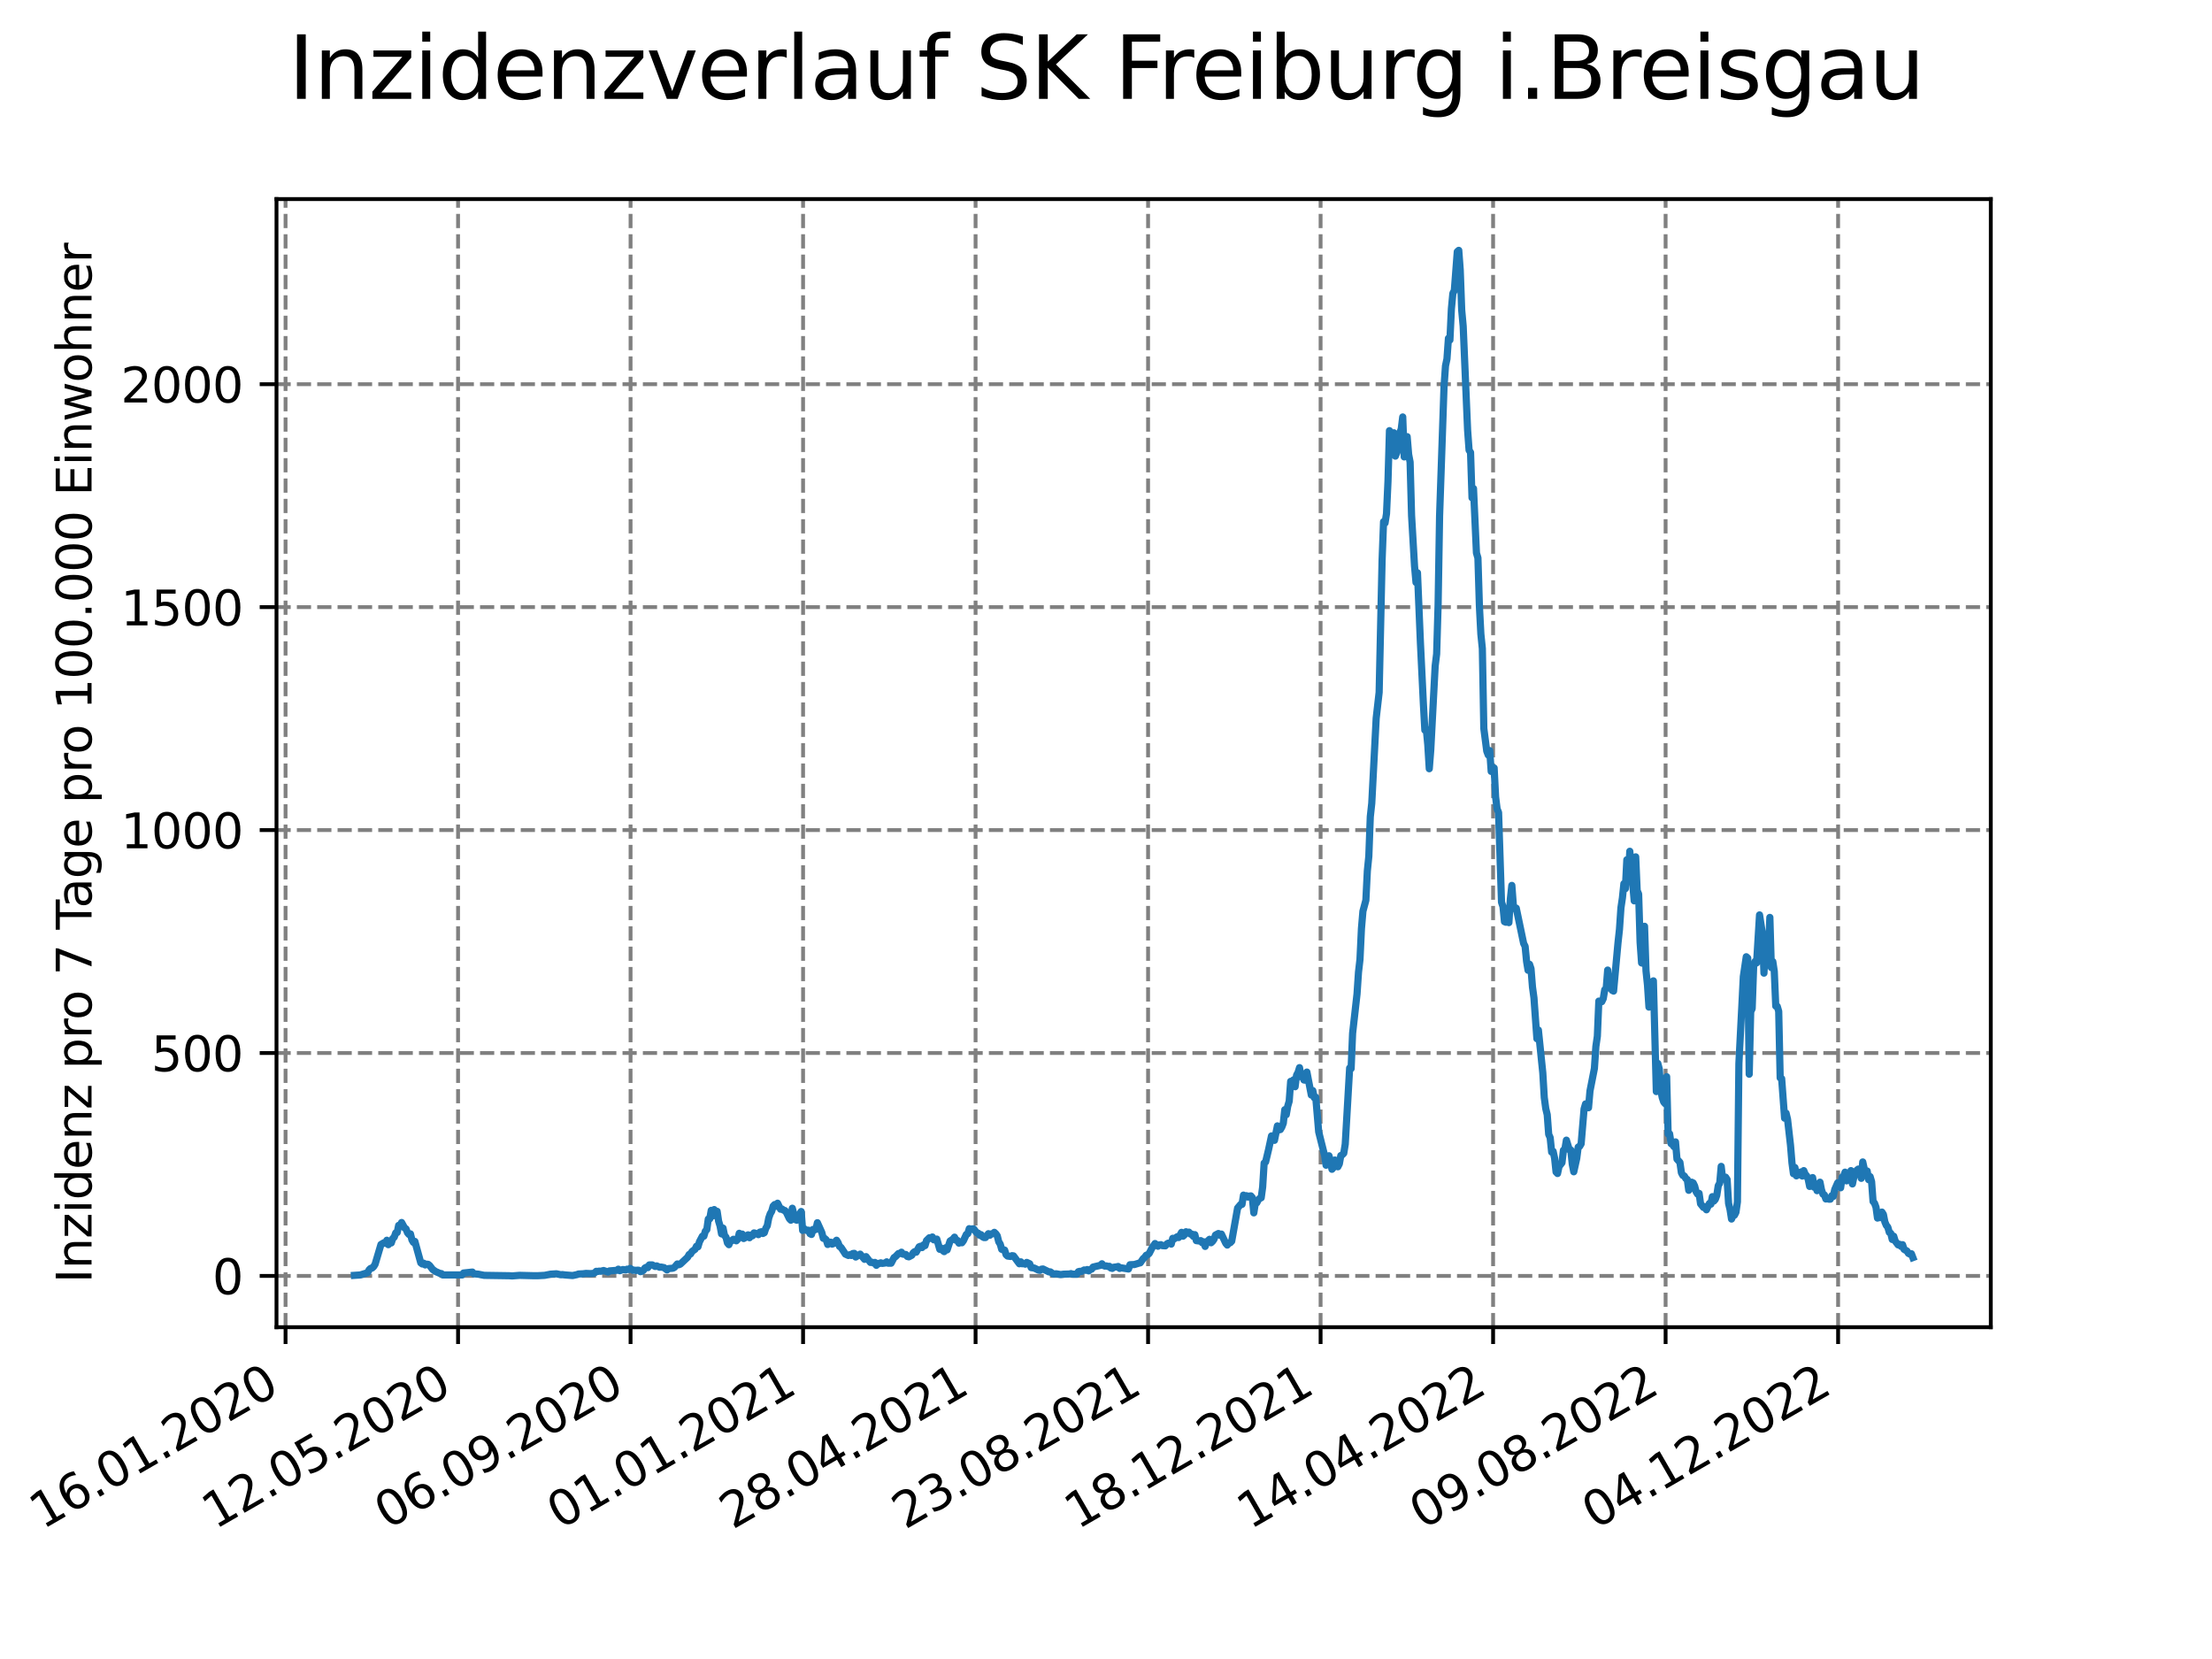 <?xml version="1.0" encoding="utf-8" standalone="no"?>
<!DOCTYPE svg PUBLIC "-//W3C//DTD SVG 1.1//EN"
  "http://www.w3.org/Graphics/SVG/1.1/DTD/svg11.dtd">
<svg xmlns:xlink="http://www.w3.org/1999/xlink" width="460.8pt" height="345.6pt" viewBox="0 0 460.8 345.6" xmlns="http://www.w3.org/2000/svg" version="1.1">
 <defs>
  <style type="text/css">*{stroke-linejoin: round; stroke-linecap: butt}</style>
 </defs>
 <g id="figure_1">
  <g id="patch_1">
   <path d="M 0 345.6 
L 460.8 345.6 
L 460.8 0 
L 0 0 
z
" style="fill: #ffffff"/>
  </g>
  <g id="axes_1">
   <g id="patch_2">
    <path d="M 57.6 276.48 
L 414.72 276.48 
L 414.72 41.472 
L 57.6 41.472 
z
" style="fill: #ffffff"/>
   </g>
   <g id="matplotlib.axis_1">
    <g id="xtick_1">
     <g id="line2d_1">
      <path d="M 59.486 276.48 
L 59.486 41.472 
" clip-path="url(#p2719336cf9)" style="fill: none; stroke-dasharray: 2.96,1.28; stroke-dashoffset: 0; stroke: #808080; stroke-width: 0.8"/>
     </g>
     <g id="line2d_2">
      <defs>
       <path id="m7ffaca086a" d="M 0 0 
L 0 3.5 
" style="stroke: #000000; stroke-width: 0.8"/>
      </defs>
      <g>
       <use xlink:href="#m7ffaca086a" x="59.486" y="276.48" style="stroke: #000000; stroke-width: 0.8"/>
      </g>
     </g>
     <g id="text_1">
      <!-- 16.01.2020 -->
      <g transform="translate(8.861 318.689) rotate(-30) scale(0.1 -0.1)">
       <defs>
        <path id="DejaVuSans-31" d="M 794 531 
L 1825 531 
L 1825 4091 
L 703 3866 
L 703 4441 
L 1819 4666 
L 2450 4666 
L 2450 531 
L 3481 531 
L 3481 0 
L 794 0 
L 794 531 
z
" transform="scale(0.016)"/>
        <path id="DejaVuSans-36" d="M 2113 2584 
Q 1688 2584 1439 2293 
Q 1191 2003 1191 1497 
Q 1191 994 1439 701 
Q 1688 409 2113 409 
Q 2538 409 2786 701 
Q 3034 994 3034 1497 
Q 3034 2003 2786 2293 
Q 2538 2584 2113 2584 
z
M 3366 4563 
L 3366 3988 
Q 3128 4100 2886 4159 
Q 2644 4219 2406 4219 
Q 1781 4219 1451 3797 
Q 1122 3375 1075 2522 
Q 1259 2794 1537 2939 
Q 1816 3084 2150 3084 
Q 2853 3084 3261 2657 
Q 3669 2231 3669 1497 
Q 3669 778 3244 343 
Q 2819 -91 2113 -91 
Q 1303 -91 875 529 
Q 447 1150 447 2328 
Q 447 3434 972 4092 
Q 1497 4750 2381 4750 
Q 2619 4750 2861 4703 
Q 3103 4656 3366 4563 
z
" transform="scale(0.016)"/>
        <path id="DejaVuSans-2e" d="M 684 794 
L 1344 794 
L 1344 0 
L 684 0 
L 684 794 
z
" transform="scale(0.016)"/>
        <path id="DejaVuSans-30" d="M 2034 4250 
Q 1547 4250 1301 3770 
Q 1056 3291 1056 2328 
Q 1056 1369 1301 889 
Q 1547 409 2034 409 
Q 2525 409 2770 889 
Q 3016 1369 3016 2328 
Q 3016 3291 2770 3770 
Q 2525 4250 2034 4250 
z
M 2034 4750 
Q 2819 4750 3233 4129 
Q 3647 3509 3647 2328 
Q 3647 1150 3233 529 
Q 2819 -91 2034 -91 
Q 1250 -91 836 529 
Q 422 1150 422 2328 
Q 422 3509 836 4129 
Q 1250 4750 2034 4750 
z
" transform="scale(0.016)"/>
        <path id="DejaVuSans-32" d="M 1228 531 
L 3431 531 
L 3431 0 
L 469 0 
L 469 531 
Q 828 903 1448 1529 
Q 2069 2156 2228 2338 
Q 2531 2678 2651 2914 
Q 2772 3150 2772 3378 
Q 2772 3750 2511 3984 
Q 2250 4219 1831 4219 
Q 1534 4219 1204 4116 
Q 875 4013 500 3803 
L 500 4441 
Q 881 4594 1212 4672 
Q 1544 4750 1819 4750 
Q 2544 4750 2975 4387 
Q 3406 4025 3406 3419 
Q 3406 3131 3298 2873 
Q 3191 2616 2906 2266 
Q 2828 2175 2409 1742 
Q 1991 1309 1228 531 
z
" transform="scale(0.016)"/>
       </defs>
       <use xlink:href="#DejaVuSans-31"/>
       <use xlink:href="#DejaVuSans-36" x="63.623"/>
       <use xlink:href="#DejaVuSans-2e" x="127.246"/>
       <use xlink:href="#DejaVuSans-30" x="159.033"/>
       <use xlink:href="#DejaVuSans-31" x="222.656"/>
       <use xlink:href="#DejaVuSans-2e" x="286.279"/>
       <use xlink:href="#DejaVuSans-32" x="318.066"/>
       <use xlink:href="#DejaVuSans-30" x="381.689"/>
       <use xlink:href="#DejaVuSans-32" x="445.312"/>
       <use xlink:href="#DejaVuSans-30" x="508.936"/>
      </g>
     </g>
    </g>
    <g id="xtick_2">
     <g id="line2d_3">
      <path d="M 95.423 276.48 
L 95.423 41.472 
" clip-path="url(#p2719336cf9)" style="fill: none; stroke-dasharray: 2.96,1.28; stroke-dashoffset: 0; stroke: #808080; stroke-width: 0.8"/>
     </g>
     <g id="line2d_4">
      <g>
       <use xlink:href="#m7ffaca086a" x="95.423" y="276.48" style="stroke: #000000; stroke-width: 0.8"/>
      </g>
     </g>
     <g id="text_2">
      <!-- 12.05.2020 -->
      <g transform="translate(44.797 318.689) rotate(-30) scale(0.1 -0.1)">
       <defs>
        <path id="DejaVuSans-35" d="M 691 4666 
L 3169 4666 
L 3169 4134 
L 1269 4134 
L 1269 2991 
Q 1406 3038 1543 3061 
Q 1681 3084 1819 3084 
Q 2600 3084 3056 2656 
Q 3513 2228 3513 1497 
Q 3513 744 3044 326 
Q 2575 -91 1722 -91 
Q 1428 -91 1123 -41 
Q 819 9 494 109 
L 494 744 
Q 775 591 1075 516 
Q 1375 441 1709 441 
Q 2250 441 2565 725 
Q 2881 1009 2881 1497 
Q 2881 1984 2565 2268 
Q 2250 2553 1709 2553 
Q 1456 2553 1204 2497 
Q 953 2441 691 2322 
L 691 4666 
z
" transform="scale(0.016)"/>
       </defs>
       <use xlink:href="#DejaVuSans-31"/>
       <use xlink:href="#DejaVuSans-32" x="63.623"/>
       <use xlink:href="#DejaVuSans-2e" x="127.246"/>
       <use xlink:href="#DejaVuSans-30" x="159.033"/>
       <use xlink:href="#DejaVuSans-35" x="222.656"/>
       <use xlink:href="#DejaVuSans-2e" x="286.279"/>
       <use xlink:href="#DejaVuSans-32" x="318.066"/>
       <use xlink:href="#DejaVuSans-30" x="381.689"/>
       <use xlink:href="#DejaVuSans-32" x="445.312"/>
       <use xlink:href="#DejaVuSans-30" x="508.936"/>
      </g>
     </g>
    </g>
    <g id="xtick_3">
     <g id="line2d_5">
      <path d="M 131.359 276.48 
L 131.359 41.472 
" clip-path="url(#p2719336cf9)" style="fill: none; stroke-dasharray: 2.96,1.28; stroke-dashoffset: 0; stroke: #808080; stroke-width: 0.8"/>
     </g>
     <g id="line2d_6">
      <g>
       <use xlink:href="#m7ffaca086a" x="131.359" y="276.48" style="stroke: #000000; stroke-width: 0.8"/>
      </g>
     </g>
     <g id="text_3">
      <!-- 06.09.2020 -->
      <g transform="translate(80.734 318.689) rotate(-30) scale(0.1 -0.1)">
       <defs>
        <path id="DejaVuSans-39" d="M 703 97 
L 703 672 
Q 941 559 1184 500 
Q 1428 441 1663 441 
Q 2288 441 2617 861 
Q 2947 1281 2994 2138 
Q 2813 1869 2534 1725 
Q 2256 1581 1919 1581 
Q 1219 1581 811 2004 
Q 403 2428 403 3163 
Q 403 3881 828 4315 
Q 1253 4750 1959 4750 
Q 2769 4750 3195 4129 
Q 3622 3509 3622 2328 
Q 3622 1225 3098 567 
Q 2575 -91 1691 -91 
Q 1453 -91 1209 -44 
Q 966 3 703 97 
z
M 1959 2075 
Q 2384 2075 2632 2365 
Q 2881 2656 2881 3163 
Q 2881 3666 2632 3958 
Q 2384 4250 1959 4250 
Q 1534 4250 1286 3958 
Q 1038 3666 1038 3163 
Q 1038 2656 1286 2365 
Q 1534 2075 1959 2075 
z
" transform="scale(0.016)"/>
       </defs>
       <use xlink:href="#DejaVuSans-30"/>
       <use xlink:href="#DejaVuSans-36" x="63.623"/>
       <use xlink:href="#DejaVuSans-2e" x="127.246"/>
       <use xlink:href="#DejaVuSans-30" x="159.033"/>
       <use xlink:href="#DejaVuSans-39" x="222.656"/>
       <use xlink:href="#DejaVuSans-2e" x="286.279"/>
       <use xlink:href="#DejaVuSans-32" x="318.066"/>
       <use xlink:href="#DejaVuSans-30" x="381.689"/>
       <use xlink:href="#DejaVuSans-32" x="445.312"/>
       <use xlink:href="#DejaVuSans-30" x="508.936"/>
      </g>
     </g>
    </g>
    <g id="xtick_4">
     <g id="line2d_7">
      <path d="M 167.295 276.48 
L 167.295 41.472 
" clip-path="url(#p2719336cf9)" style="fill: none; stroke-dasharray: 2.96,1.28; stroke-dashoffset: 0; stroke: #808080; stroke-width: 0.8"/>
     </g>
     <g id="line2d_8">
      <g>
       <use xlink:href="#m7ffaca086a" x="167.295" y="276.48" style="stroke: #000000; stroke-width: 0.8"/>
      </g>
     </g>
     <g id="text_4">
      <!-- 01.01.2021 -->
      <g transform="translate(116.67 318.689) rotate(-30) scale(0.1 -0.1)">
       <use xlink:href="#DejaVuSans-30"/>
       <use xlink:href="#DejaVuSans-31" x="63.623"/>
       <use xlink:href="#DejaVuSans-2e" x="127.246"/>
       <use xlink:href="#DejaVuSans-30" x="159.033"/>
       <use xlink:href="#DejaVuSans-31" x="222.656"/>
       <use xlink:href="#DejaVuSans-2e" x="286.279"/>
       <use xlink:href="#DejaVuSans-32" x="318.066"/>
       <use xlink:href="#DejaVuSans-30" x="381.689"/>
       <use xlink:href="#DejaVuSans-32" x="445.312"/>
       <use xlink:href="#DejaVuSans-31" x="508.936"/>
      </g>
     </g>
    </g>
    <g id="xtick_5">
     <g id="line2d_9">
      <path d="M 203.231 276.48 
L 203.231 41.472 
" clip-path="url(#p2719336cf9)" style="fill: none; stroke-dasharray: 2.96,1.28; stroke-dashoffset: 0; stroke: #808080; stroke-width: 0.8"/>
     </g>
     <g id="line2d_10">
      <g>
       <use xlink:href="#m7ffaca086a" x="203.231" y="276.48" style="stroke: #000000; stroke-width: 0.8"/>
      </g>
     </g>
     <g id="text_5">
      <!-- 28.04.2021 -->
      <g transform="translate(152.606 318.689) rotate(-30) scale(0.1 -0.1)">
       <defs>
        <path id="DejaVuSans-38" d="M 2034 2216 
Q 1584 2216 1326 1975 
Q 1069 1734 1069 1313 
Q 1069 891 1326 650 
Q 1584 409 2034 409 
Q 2484 409 2743 651 
Q 3003 894 3003 1313 
Q 3003 1734 2745 1975 
Q 2488 2216 2034 2216 
z
M 1403 2484 
Q 997 2584 770 2862 
Q 544 3141 544 3541 
Q 544 4100 942 4425 
Q 1341 4750 2034 4750 
Q 2731 4750 3128 4425 
Q 3525 4100 3525 3541 
Q 3525 3141 3298 2862 
Q 3072 2584 2669 2484 
Q 3125 2378 3379 2068 
Q 3634 1759 3634 1313 
Q 3634 634 3220 271 
Q 2806 -91 2034 -91 
Q 1263 -91 848 271 
Q 434 634 434 1313 
Q 434 1759 690 2068 
Q 947 2378 1403 2484 
z
M 1172 3481 
Q 1172 3119 1398 2916 
Q 1625 2713 2034 2713 
Q 2441 2713 2670 2916 
Q 2900 3119 2900 3481 
Q 2900 3844 2670 4047 
Q 2441 4250 2034 4250 
Q 1625 4250 1398 4047 
Q 1172 3844 1172 3481 
z
" transform="scale(0.016)"/>
        <path id="DejaVuSans-34" d="M 2419 4116 
L 825 1625 
L 2419 1625 
L 2419 4116 
z
M 2253 4666 
L 3047 4666 
L 3047 1625 
L 3713 1625 
L 3713 1100 
L 3047 1100 
L 3047 0 
L 2419 0 
L 2419 1100 
L 313 1100 
L 313 1709 
L 2253 4666 
z
" transform="scale(0.016)"/>
       </defs>
       <use xlink:href="#DejaVuSans-32"/>
       <use xlink:href="#DejaVuSans-38" x="63.623"/>
       <use xlink:href="#DejaVuSans-2e" x="127.246"/>
       <use xlink:href="#DejaVuSans-30" x="159.033"/>
       <use xlink:href="#DejaVuSans-34" x="222.656"/>
       <use xlink:href="#DejaVuSans-2e" x="286.279"/>
       <use xlink:href="#DejaVuSans-32" x="318.066"/>
       <use xlink:href="#DejaVuSans-30" x="381.689"/>
       <use xlink:href="#DejaVuSans-32" x="445.312"/>
       <use xlink:href="#DejaVuSans-31" x="508.936"/>
      </g>
     </g>
    </g>
    <g id="xtick_6">
     <g id="line2d_11">
      <path d="M 239.167 276.48 
L 239.167 41.472 
" clip-path="url(#p2719336cf9)" style="fill: none; stroke-dasharray: 2.96,1.28; stroke-dashoffset: 0; stroke: #808080; stroke-width: 0.8"/>
     </g>
     <g id="line2d_12">
      <g>
       <use xlink:href="#m7ffaca086a" x="239.167" y="276.48" style="stroke: #000000; stroke-width: 0.8"/>
      </g>
     </g>
     <g id="text_6">
      <!-- 23.08.2021 -->
      <g transform="translate(188.542 318.689) rotate(-30) scale(0.1 -0.1)">
       <defs>
        <path id="DejaVuSans-33" d="M 2597 2516 
Q 3050 2419 3304 2112 
Q 3559 1806 3559 1356 
Q 3559 666 3084 287 
Q 2609 -91 1734 -91 
Q 1441 -91 1130 -33 
Q 819 25 488 141 
L 488 750 
Q 750 597 1062 519 
Q 1375 441 1716 441 
Q 2309 441 2620 675 
Q 2931 909 2931 1356 
Q 2931 1769 2642 2001 
Q 2353 2234 1838 2234 
L 1294 2234 
L 1294 2753 
L 1863 2753 
Q 2328 2753 2575 2939 
Q 2822 3125 2822 3475 
Q 2822 3834 2567 4026 
Q 2313 4219 1838 4219 
Q 1578 4219 1281 4162 
Q 984 4106 628 3988 
L 628 4550 
Q 988 4650 1302 4700 
Q 1616 4750 1894 4750 
Q 2613 4750 3031 4423 
Q 3450 4097 3450 3541 
Q 3450 3153 3228 2886 
Q 3006 2619 2597 2516 
z
" transform="scale(0.016)"/>
       </defs>
       <use xlink:href="#DejaVuSans-32"/>
       <use xlink:href="#DejaVuSans-33" x="63.623"/>
       <use xlink:href="#DejaVuSans-2e" x="127.246"/>
       <use xlink:href="#DejaVuSans-30" x="159.033"/>
       <use xlink:href="#DejaVuSans-38" x="222.656"/>
       <use xlink:href="#DejaVuSans-2e" x="286.279"/>
       <use xlink:href="#DejaVuSans-32" x="318.066"/>
       <use xlink:href="#DejaVuSans-30" x="381.689"/>
       <use xlink:href="#DejaVuSans-32" x="445.312"/>
       <use xlink:href="#DejaVuSans-31" x="508.936"/>
      </g>
     </g>
    </g>
    <g id="xtick_7">
     <g id="line2d_13">
      <path d="M 275.104 276.48 
L 275.104 41.472 
" clip-path="url(#p2719336cf9)" style="fill: none; stroke-dasharray: 2.96,1.28; stroke-dashoffset: 0; stroke: #808080; stroke-width: 0.8"/>
     </g>
     <g id="line2d_14">
      <g>
       <use xlink:href="#m7ffaca086a" x="275.104" y="276.48" style="stroke: #000000; stroke-width: 0.8"/>
      </g>
     </g>
     <g id="text_7">
      <!-- 18.12.2021 -->
      <g transform="translate(224.478 318.689) rotate(-30) scale(0.1 -0.1)">
       <use xlink:href="#DejaVuSans-31"/>
       <use xlink:href="#DejaVuSans-38" x="63.623"/>
       <use xlink:href="#DejaVuSans-2e" x="127.246"/>
       <use xlink:href="#DejaVuSans-31" x="159.033"/>
       <use xlink:href="#DejaVuSans-32" x="222.656"/>
       <use xlink:href="#DejaVuSans-2e" x="286.279"/>
       <use xlink:href="#DejaVuSans-32" x="318.066"/>
       <use xlink:href="#DejaVuSans-30" x="381.689"/>
       <use xlink:href="#DejaVuSans-32" x="445.312"/>
       <use xlink:href="#DejaVuSans-31" x="508.936"/>
      </g>
     </g>
    </g>
    <g id="xtick_8">
     <g id="line2d_15">
      <path d="M 311.04 276.48 
L 311.04 41.472 
" clip-path="url(#p2719336cf9)" style="fill: none; stroke-dasharray: 2.96,1.28; stroke-dashoffset: 0; stroke: #808080; stroke-width: 0.8"/>
     </g>
     <g id="line2d_16">
      <g>
       <use xlink:href="#m7ffaca086a" x="311.04" y="276.48" style="stroke: #000000; stroke-width: 0.8"/>
      </g>
     </g>
     <g id="text_8">
      <!-- 14.04.2022 -->
      <g transform="translate(260.415 318.689) rotate(-30) scale(0.1 -0.1)">
       <use xlink:href="#DejaVuSans-31"/>
       <use xlink:href="#DejaVuSans-34" x="63.623"/>
       <use xlink:href="#DejaVuSans-2e" x="127.246"/>
       <use xlink:href="#DejaVuSans-30" x="159.033"/>
       <use xlink:href="#DejaVuSans-34" x="222.656"/>
       <use xlink:href="#DejaVuSans-2e" x="286.279"/>
       <use xlink:href="#DejaVuSans-32" x="318.066"/>
       <use xlink:href="#DejaVuSans-30" x="381.689"/>
       <use xlink:href="#DejaVuSans-32" x="445.312"/>
       <use xlink:href="#DejaVuSans-32" x="508.936"/>
      </g>
     </g>
    </g>
    <g id="xtick_9">
     <g id="line2d_17">
      <path d="M 346.976 276.48 
L 346.976 41.472 
" clip-path="url(#p2719336cf9)" style="fill: none; stroke-dasharray: 2.96,1.28; stroke-dashoffset: 0; stroke: #808080; stroke-width: 0.8"/>
     </g>
     <g id="line2d_18">
      <g>
       <use xlink:href="#m7ffaca086a" x="346.976" y="276.48" style="stroke: #000000; stroke-width: 0.8"/>
      </g>
     </g>
     <g id="text_9">
      <!-- 09.08.2022 -->
      <g transform="translate(296.351 318.689) rotate(-30) scale(0.1 -0.1)">
       <use xlink:href="#DejaVuSans-30"/>
       <use xlink:href="#DejaVuSans-39" x="63.623"/>
       <use xlink:href="#DejaVuSans-2e" x="127.246"/>
       <use xlink:href="#DejaVuSans-30" x="159.033"/>
       <use xlink:href="#DejaVuSans-38" x="222.656"/>
       <use xlink:href="#DejaVuSans-2e" x="286.279"/>
       <use xlink:href="#DejaVuSans-32" x="318.066"/>
       <use xlink:href="#DejaVuSans-30" x="381.689"/>
       <use xlink:href="#DejaVuSans-32" x="445.312"/>
       <use xlink:href="#DejaVuSans-32" x="508.936"/>
      </g>
     </g>
    </g>
    <g id="xtick_10">
     <g id="line2d_19">
      <path d="M 382.912 276.48 
L 382.912 41.472 
" clip-path="url(#p2719336cf9)" style="fill: none; stroke-dasharray: 2.96,1.28; stroke-dashoffset: 0; stroke: #808080; stroke-width: 0.8"/>
     </g>
     <g id="line2d_20">
      <g>
       <use xlink:href="#m7ffaca086a" x="382.912" y="276.48" style="stroke: #000000; stroke-width: 0.8"/>
      </g>
     </g>
     <g id="text_10">
      <!-- 04.12.2022 -->
      <g transform="translate(332.287 318.689) rotate(-30) scale(0.1 -0.1)">
       <use xlink:href="#DejaVuSans-30"/>
       <use xlink:href="#DejaVuSans-34" x="63.623"/>
       <use xlink:href="#DejaVuSans-2e" x="127.246"/>
       <use xlink:href="#DejaVuSans-31" x="159.033"/>
       <use xlink:href="#DejaVuSans-32" x="222.656"/>
       <use xlink:href="#DejaVuSans-2e" x="286.279"/>
       <use xlink:href="#DejaVuSans-32" x="318.066"/>
       <use xlink:href="#DejaVuSans-30" x="381.689"/>
       <use xlink:href="#DejaVuSans-32" x="445.312"/>
       <use xlink:href="#DejaVuSans-32" x="508.936"/>
      </g>
     </g>
    </g>
   </g>
   <g id="matplotlib.axis_2">
    <g id="ytick_1">
     <g id="line2d_21">
      <path d="M 57.6 265.798 
L 414.72 265.798 
" clip-path="url(#p2719336cf9)" style="fill: none; stroke-dasharray: 2.96,1.28; stroke-dashoffset: 0; stroke: #808080; stroke-width: 0.8"/>
     </g>
     <g id="line2d_22">
      <defs>
       <path id="mded38e84f6" d="M 0 0 
L -3.5 0 
" style="stroke: #000000; stroke-width: 0.8"/>
      </defs>
      <g>
       <use xlink:href="#mded38e84f6" x="57.6" y="265.798" style="stroke: #000000; stroke-width: 0.8"/>
      </g>
     </g>
     <g id="text_11">
      <!-- 0 -->
      <g transform="translate(44.237 269.597) scale(0.1 -0.1)">
       <use xlink:href="#DejaVuSans-30"/>
      </g>
     </g>
    </g>
    <g id="ytick_2">
     <g id="line2d_23">
      <path d="M 57.6 219.358 
L 414.72 219.358 
" clip-path="url(#p2719336cf9)" style="fill: none; stroke-dasharray: 2.96,1.28; stroke-dashoffset: 0; stroke: #808080; stroke-width: 0.8"/>
     </g>
     <g id="line2d_24">
      <g>
       <use xlink:href="#mded38e84f6" x="57.6" y="219.358" style="stroke: #000000; stroke-width: 0.8"/>
      </g>
     </g>
     <g id="text_12">
      <!-- 500 -->
      <g transform="translate(31.512 223.157) scale(0.1 -0.1)">
       <use xlink:href="#DejaVuSans-35"/>
       <use xlink:href="#DejaVuSans-30" x="63.623"/>
       <use xlink:href="#DejaVuSans-30" x="127.246"/>
      </g>
     </g>
    </g>
    <g id="ytick_3">
     <g id="line2d_25">
      <path d="M 57.6 172.918 
L 414.72 172.918 
" clip-path="url(#p2719336cf9)" style="fill: none; stroke-dasharray: 2.96,1.28; stroke-dashoffset: 0; stroke: #808080; stroke-width: 0.8"/>
     </g>
     <g id="line2d_26">
      <g>
       <use xlink:href="#mded38e84f6" x="57.6" y="172.918" style="stroke: #000000; stroke-width: 0.8"/>
      </g>
     </g>
     <g id="text_13">
      <!-- 1000 -->
      <g transform="translate(25.15 176.717) scale(0.1 -0.1)">
       <use xlink:href="#DejaVuSans-31"/>
       <use xlink:href="#DejaVuSans-30" x="63.623"/>
       <use xlink:href="#DejaVuSans-30" x="127.246"/>
       <use xlink:href="#DejaVuSans-30" x="190.869"/>
      </g>
     </g>
    </g>
    <g id="ytick_4">
     <g id="line2d_27">
      <path d="M 57.6 126.479 
L 414.72 126.479 
" clip-path="url(#p2719336cf9)" style="fill: none; stroke-dasharray: 2.96,1.28; stroke-dashoffset: 0; stroke: #808080; stroke-width: 0.8"/>
     </g>
     <g id="line2d_28">
      <g>
       <use xlink:href="#mded38e84f6" x="57.6" y="126.479" style="stroke: #000000; stroke-width: 0.8"/>
      </g>
     </g>
     <g id="text_14">
      <!-- 1500 -->
      <g transform="translate(25.15 130.278) scale(0.1 -0.1)">
       <use xlink:href="#DejaVuSans-31"/>
       <use xlink:href="#DejaVuSans-35" x="63.623"/>
       <use xlink:href="#DejaVuSans-30" x="127.246"/>
       <use xlink:href="#DejaVuSans-30" x="190.869"/>
      </g>
     </g>
    </g>
    <g id="ytick_5">
     <g id="line2d_29">
      <path d="M 57.6 80.039 
L 414.72 80.039 
" clip-path="url(#p2719336cf9)" style="fill: none; stroke-dasharray: 2.96,1.28; stroke-dashoffset: 0; stroke: #808080; stroke-width: 0.8"/>
     </g>
     <g id="line2d_30">
      <g>
       <use xlink:href="#mded38e84f6" x="57.6" y="80.039" style="stroke: #000000; stroke-width: 0.8"/>
      </g>
     </g>
     <g id="text_15">
      <!-- 2000 -->
      <g transform="translate(25.15 83.838) scale(0.1 -0.1)">
       <use xlink:href="#DejaVuSans-32"/>
       <use xlink:href="#DejaVuSans-30" x="63.623"/>
       <use xlink:href="#DejaVuSans-30" x="127.246"/>
       <use xlink:href="#DejaVuSans-30" x="190.869"/>
      </g>
     </g>
    </g>
    <g id="text_16">
     <!-- Inzidenz pro 7 Tage pro 100.000 Einwohner -->
     <g transform="translate(19.07 267.301) rotate(-90) scale(0.1 -0.1)">
      <defs>
       <path id="DejaVuSans-49" d="M 628 4666 
L 1259 4666 
L 1259 0 
L 628 0 
L 628 4666 
z
" transform="scale(0.016)"/>
       <path id="DejaVuSans-6e" d="M 3513 2113 
L 3513 0 
L 2938 0 
L 2938 2094 
Q 2938 2591 2744 2837 
Q 2550 3084 2163 3084 
Q 1697 3084 1428 2787 
Q 1159 2491 1159 1978 
L 1159 0 
L 581 0 
L 581 3500 
L 1159 3500 
L 1159 2956 
Q 1366 3272 1645 3428 
Q 1925 3584 2291 3584 
Q 2894 3584 3203 3211 
Q 3513 2838 3513 2113 
z
" transform="scale(0.016)"/>
       <path id="DejaVuSans-7a" d="M 353 3500 
L 3084 3500 
L 3084 2975 
L 922 459 
L 3084 459 
L 3084 0 
L 275 0 
L 275 525 
L 2438 3041 
L 353 3041 
L 353 3500 
z
" transform="scale(0.016)"/>
       <path id="DejaVuSans-69" d="M 603 3500 
L 1178 3500 
L 1178 0 
L 603 0 
L 603 3500 
z
M 603 4863 
L 1178 4863 
L 1178 4134 
L 603 4134 
L 603 4863 
z
" transform="scale(0.016)"/>
       <path id="DejaVuSans-64" d="M 2906 2969 
L 2906 4863 
L 3481 4863 
L 3481 0 
L 2906 0 
L 2906 525 
Q 2725 213 2448 61 
Q 2172 -91 1784 -91 
Q 1150 -91 751 415 
Q 353 922 353 1747 
Q 353 2572 751 3078 
Q 1150 3584 1784 3584 
Q 2172 3584 2448 3432 
Q 2725 3281 2906 2969 
z
M 947 1747 
Q 947 1113 1208 752 
Q 1469 391 1925 391 
Q 2381 391 2643 752 
Q 2906 1113 2906 1747 
Q 2906 2381 2643 2742 
Q 2381 3103 1925 3103 
Q 1469 3103 1208 2742 
Q 947 2381 947 1747 
z
" transform="scale(0.016)"/>
       <path id="DejaVuSans-65" d="M 3597 1894 
L 3597 1613 
L 953 1613 
Q 991 1019 1311 708 
Q 1631 397 2203 397 
Q 2534 397 2845 478 
Q 3156 559 3463 722 
L 3463 178 
Q 3153 47 2828 -22 
Q 2503 -91 2169 -91 
Q 1331 -91 842 396 
Q 353 884 353 1716 
Q 353 2575 817 3079 
Q 1281 3584 2069 3584 
Q 2775 3584 3186 3129 
Q 3597 2675 3597 1894 
z
M 3022 2063 
Q 3016 2534 2758 2815 
Q 2500 3097 2075 3097 
Q 1594 3097 1305 2825 
Q 1016 2553 972 2059 
L 3022 2063 
z
" transform="scale(0.016)"/>
       <path id="DejaVuSans-20" transform="scale(0.016)"/>
       <path id="DejaVuSans-70" d="M 1159 525 
L 1159 -1331 
L 581 -1331 
L 581 3500 
L 1159 3500 
L 1159 2969 
Q 1341 3281 1617 3432 
Q 1894 3584 2278 3584 
Q 2916 3584 3314 3078 
Q 3713 2572 3713 1747 
Q 3713 922 3314 415 
Q 2916 -91 2278 -91 
Q 1894 -91 1617 61 
Q 1341 213 1159 525 
z
M 3116 1747 
Q 3116 2381 2855 2742 
Q 2594 3103 2138 3103 
Q 1681 3103 1420 2742 
Q 1159 2381 1159 1747 
Q 1159 1113 1420 752 
Q 1681 391 2138 391 
Q 2594 391 2855 752 
Q 3116 1113 3116 1747 
z
" transform="scale(0.016)"/>
       <path id="DejaVuSans-72" d="M 2631 2963 
Q 2534 3019 2420 3045 
Q 2306 3072 2169 3072 
Q 1681 3072 1420 2755 
Q 1159 2438 1159 1844 
L 1159 0 
L 581 0 
L 581 3500 
L 1159 3500 
L 1159 2956 
Q 1341 3275 1631 3429 
Q 1922 3584 2338 3584 
Q 2397 3584 2469 3576 
Q 2541 3569 2628 3553 
L 2631 2963 
z
" transform="scale(0.016)"/>
       <path id="DejaVuSans-6f" d="M 1959 3097 
Q 1497 3097 1228 2736 
Q 959 2375 959 1747 
Q 959 1119 1226 758 
Q 1494 397 1959 397 
Q 2419 397 2687 759 
Q 2956 1122 2956 1747 
Q 2956 2369 2687 2733 
Q 2419 3097 1959 3097 
z
M 1959 3584 
Q 2709 3584 3137 3096 
Q 3566 2609 3566 1747 
Q 3566 888 3137 398 
Q 2709 -91 1959 -91 
Q 1206 -91 779 398 
Q 353 888 353 1747 
Q 353 2609 779 3096 
Q 1206 3584 1959 3584 
z
" transform="scale(0.016)"/>
       <path id="DejaVuSans-37" d="M 525 4666 
L 3525 4666 
L 3525 4397 
L 1831 0 
L 1172 0 
L 2766 4134 
L 525 4134 
L 525 4666 
z
" transform="scale(0.016)"/>
       <path id="DejaVuSans-54" d="M -19 4666 
L 3928 4666 
L 3928 4134 
L 2272 4134 
L 2272 0 
L 1638 0 
L 1638 4134 
L -19 4134 
L -19 4666 
z
" transform="scale(0.016)"/>
       <path id="DejaVuSans-61" d="M 2194 1759 
Q 1497 1759 1228 1600 
Q 959 1441 959 1056 
Q 959 750 1161 570 
Q 1363 391 1709 391 
Q 2188 391 2477 730 
Q 2766 1069 2766 1631 
L 2766 1759 
L 2194 1759 
z
M 3341 1997 
L 3341 0 
L 2766 0 
L 2766 531 
Q 2569 213 2275 61 
Q 1981 -91 1556 -91 
Q 1019 -91 701 211 
Q 384 513 384 1019 
Q 384 1609 779 1909 
Q 1175 2209 1959 2209 
L 2766 2209 
L 2766 2266 
Q 2766 2663 2505 2880 
Q 2244 3097 1772 3097 
Q 1472 3097 1187 3025 
Q 903 2953 641 2809 
L 641 3341 
Q 956 3463 1253 3523 
Q 1550 3584 1831 3584 
Q 2591 3584 2966 3190 
Q 3341 2797 3341 1997 
z
" transform="scale(0.016)"/>
       <path id="DejaVuSans-67" d="M 2906 1791 
Q 2906 2416 2648 2759 
Q 2391 3103 1925 3103 
Q 1463 3103 1205 2759 
Q 947 2416 947 1791 
Q 947 1169 1205 825 
Q 1463 481 1925 481 
Q 2391 481 2648 825 
Q 2906 1169 2906 1791 
z
M 3481 434 
Q 3481 -459 3084 -895 
Q 2688 -1331 1869 -1331 
Q 1566 -1331 1297 -1286 
Q 1028 -1241 775 -1147 
L 775 -588 
Q 1028 -725 1275 -790 
Q 1522 -856 1778 -856 
Q 2344 -856 2625 -561 
Q 2906 -266 2906 331 
L 2906 616 
Q 2728 306 2450 153 
Q 2172 0 1784 0 
Q 1141 0 747 490 
Q 353 981 353 1791 
Q 353 2603 747 3093 
Q 1141 3584 1784 3584 
Q 2172 3584 2450 3431 
Q 2728 3278 2906 2969 
L 2906 3500 
L 3481 3500 
L 3481 434 
z
" transform="scale(0.016)"/>
       <path id="DejaVuSans-45" d="M 628 4666 
L 3578 4666 
L 3578 4134 
L 1259 4134 
L 1259 2753 
L 3481 2753 
L 3481 2222 
L 1259 2222 
L 1259 531 
L 3634 531 
L 3634 0 
L 628 0 
L 628 4666 
z
" transform="scale(0.016)"/>
       <path id="DejaVuSans-77" d="M 269 3500 
L 844 3500 
L 1563 769 
L 2278 3500 
L 2956 3500 
L 3675 769 
L 4391 3500 
L 4966 3500 
L 4050 0 
L 3372 0 
L 2619 2869 
L 1863 0 
L 1184 0 
L 269 3500 
z
" transform="scale(0.016)"/>
       <path id="DejaVuSans-68" d="M 3513 2113 
L 3513 0 
L 2938 0 
L 2938 2094 
Q 2938 2591 2744 2837 
Q 2550 3084 2163 3084 
Q 1697 3084 1428 2787 
Q 1159 2491 1159 1978 
L 1159 0 
L 581 0 
L 581 4863 
L 1159 4863 
L 1159 2956 
Q 1366 3272 1645 3428 
Q 1925 3584 2291 3584 
Q 2894 3584 3203 3211 
Q 3513 2838 3513 2113 
z
" transform="scale(0.016)"/>
      </defs>
      <use xlink:href="#DejaVuSans-49"/>
      <use xlink:href="#DejaVuSans-6e" x="29.492"/>
      <use xlink:href="#DejaVuSans-7a" x="92.871"/>
      <use xlink:href="#DejaVuSans-69" x="145.361"/>
      <use xlink:href="#DejaVuSans-64" x="173.145"/>
      <use xlink:href="#DejaVuSans-65" x="236.621"/>
      <use xlink:href="#DejaVuSans-6e" x="298.145"/>
      <use xlink:href="#DejaVuSans-7a" x="361.523"/>
      <use xlink:href="#DejaVuSans-20" x="414.014"/>
      <use xlink:href="#DejaVuSans-70" x="445.801"/>
      <use xlink:href="#DejaVuSans-72" x="509.277"/>
      <use xlink:href="#DejaVuSans-6f" x="548.141"/>
      <use xlink:href="#DejaVuSans-20" x="609.322"/>
      <use xlink:href="#DejaVuSans-37" x="641.109"/>
      <use xlink:href="#DejaVuSans-20" x="704.732"/>
      <use xlink:href="#DejaVuSans-54" x="736.52"/>
      <use xlink:href="#DejaVuSans-61" x="781.104"/>
      <use xlink:href="#DejaVuSans-67" x="842.383"/>
      <use xlink:href="#DejaVuSans-65" x="905.859"/>
      <use xlink:href="#DejaVuSans-20" x="967.383"/>
      <use xlink:href="#DejaVuSans-70" x="999.17"/>
      <use xlink:href="#DejaVuSans-72" x="1062.646"/>
      <use xlink:href="#DejaVuSans-6f" x="1101.51"/>
      <use xlink:href="#DejaVuSans-20" x="1162.691"/>
      <use xlink:href="#DejaVuSans-31" x="1194.479"/>
      <use xlink:href="#DejaVuSans-30" x="1258.102"/>
      <use xlink:href="#DejaVuSans-30" x="1321.725"/>
      <use xlink:href="#DejaVuSans-2e" x="1385.348"/>
      <use xlink:href="#DejaVuSans-30" x="1417.135"/>
      <use xlink:href="#DejaVuSans-30" x="1480.758"/>
      <use xlink:href="#DejaVuSans-30" x="1544.381"/>
      <use xlink:href="#DejaVuSans-20" x="1608.004"/>
      <use xlink:href="#DejaVuSans-45" x="1639.791"/>
      <use xlink:href="#DejaVuSans-69" x="1702.975"/>
      <use xlink:href="#DejaVuSans-6e" x="1730.758"/>
      <use xlink:href="#DejaVuSans-77" x="1794.137"/>
      <use xlink:href="#DejaVuSans-6f" x="1875.924"/>
      <use xlink:href="#DejaVuSans-68" x="1937.105"/>
      <use xlink:href="#DejaVuSans-6e" x="2000.484"/>
      <use xlink:href="#DejaVuSans-65" x="2063.863"/>
      <use xlink:href="#DejaVuSans-72" x="2125.387"/>
     </g>
    </g>
   </g>
   <g id="line2d_31">
    <path d="M 73.833 265.677 
L 75.061 265.597 
L 76.597 265.115 
L 76.904 264.512 
L 77.211 264.231 
L 77.518 264.151 
L 77.826 263.869 
L 78.133 263.387 
L 79.361 259.25 
L 79.976 258.888 
L 80.283 259.008 
L 80.59 258.366 
L 80.897 259.29 
L 81.204 258.687 
L 81.511 258.928 
L 81.819 258.004 
L 82.126 257.723 
L 82.433 256.839 
L 82.74 256.759 
L 83.047 255.272 
L 83.354 255.272 
L 83.661 254.67 
L 84.276 255.795 
L 84.583 255.995 
L 84.89 256.799 
L 85.197 257.16 
L 85.504 257.04 
L 85.811 258.285 
L 86.119 258.808 
L 86.426 258.607 
L 87.654 263.066 
L 87.961 263.307 
L 88.269 263.146 
L 88.576 263.508 
L 88.883 263.347 
L 89.19 263.387 
L 89.497 263.628 
L 90.112 264.432 
L 90.726 264.874 
L 91.647 265.276 
L 91.954 265.316 
L 92.262 265.597 
L 96.254 265.597 
L 96.562 265.195 
L 98.404 264.994 
L 98.712 265.356 
L 99.633 265.436 
L 100.862 265.677 
L 106.083 265.758 
L 106.697 265.798 
L 108.233 265.677 
L 111.305 265.758 
L 111.919 265.758 
L 113.455 265.677 
L 114.683 265.436 
L 115.912 265.356 
L 116.833 265.557 
L 117.14 265.517 
L 117.755 265.597 
L 119.291 265.717 
L 120.212 265.517 
L 120.519 265.396 
L 121.441 265.356 
L 122.055 265.276 
L 122.976 265.316 
L 123.591 265.276 
L 123.898 265.155 
L 124.205 264.834 
L 124.512 264.874 
L 124.819 264.793 
L 125.126 264.834 
L 125.741 264.673 
L 126.662 264.994 
L 126.969 264.753 
L 128.505 264.633 
L 128.812 264.392 
L 129.119 264.713 
L 129.734 264.472 
L 130.348 264.552 
L 130.655 264.392 
L 130.962 264.472 
L 131.269 264.231 
L 131.884 264.633 
L 132.191 264.593 
L 132.498 264.673 
L 132.805 264.593 
L 133.112 264.633 
L 133.419 264.914 
L 133.726 264.834 
L 134.034 264.633 
L 134.341 264.151 
L 134.648 263.99 
L 134.955 264.07 
L 135.262 263.508 
L 135.876 263.508 
L 136.491 263.829 
L 136.798 263.709 
L 137.412 263.99 
L 137.719 263.95 
L 138.334 264.07 
L 138.948 264.552 
L 139.255 264.271 
L 140.177 264.191 
L 140.484 264.03 
L 141.098 263.307 
L 141.405 263.468 
L 141.712 263.347 
L 143.248 261.901 
L 143.555 261.339 
L 143.862 261.218 
L 144.169 260.696 
L 144.784 260.254 
L 145.091 259.611 
L 145.398 259.732 
L 145.705 258.687 
L 146.319 257.522 
L 146.627 257.522 
L 146.934 256.478 
L 147.241 256.156 
L 147.548 253.947 
L 147.855 253.906 
L 148.162 252.139 
L 148.469 253.304 
L 148.777 251.978 
L 149.084 252.902 
L 149.391 252.34 
L 149.698 254.388 
L 150.005 255.393 
L 150.312 257.04 
L 150.62 255.835 
L 150.927 257.361 
L 151.234 257.723 
L 151.541 258.928 
L 151.848 259.29 
L 152.155 258.486 
L 152.462 258.486 
L 152.77 258.165 
L 153.077 258.245 
L 153.384 258.486 
L 153.691 258.165 
L 153.998 256.919 
L 154.305 257.241 
L 154.612 257.08 
L 154.92 258.004 
L 155.227 257.843 
L 155.534 257.402 
L 155.841 257.241 
L 156.148 257.843 
L 156.455 257.281 
L 156.762 257.442 
L 157.07 256.839 
L 157.377 256.919 
L 157.991 257.201 
L 158.298 256.678 
L 158.605 256.598 
L 158.912 256.96 
L 159.22 256.799 
L 159.527 255.875 
L 159.834 255.353 
L 160.141 253.746 
L 160.448 252.862 
L 160.755 252.34 
L 161.063 251.255 
L 161.37 250.934 
L 161.677 251.295 
L 161.984 250.652 
L 162.598 251.898 
L 162.905 251.858 
L 163.213 252.099 
L 163.52 252.179 
L 163.827 252.581 
L 164.441 253.866 
L 164.748 254.188 
L 165.055 251.697 
L 165.67 254.067 
L 165.977 254.188 
L 166.284 253.906 
L 166.591 252.902 
L 166.898 252.38 
L 167.205 256.317 
L 167.513 255.955 
L 168.127 256.357 
L 168.434 256.277 
L 168.741 257 
L 169.048 257.16 
L 169.355 256.116 
L 169.663 256.236 
L 169.97 256.076 
L 170.277 254.71 
L 171.198 256.759 
L 171.506 257.964 
L 171.813 258.004 
L 172.12 258.285 
L 172.427 259.25 
L 173.041 258.767 
L 173.348 259.169 
L 173.656 259.049 
L 174.27 258.366 
L 174.577 258.848 
L 174.884 259.651 
L 175.191 259.852 
L 175.806 260.776 
L 176.113 261.258 
L 176.727 261.539 
L 177.034 261.379 
L 177.341 261.539 
L 177.648 261.138 
L 177.956 261.097 
L 178.263 261.861 
L 179.184 261.258 
L 180.106 262.343 
L 180.413 261.78 
L 181.334 262.986 
L 181.641 262.945 
L 181.949 263.106 
L 182.256 262.986 
L 182.563 263.588 
L 182.87 263.187 
L 183.177 263.227 
L 183.484 263.066 
L 183.791 263.187 
L 184.406 263.106 
L 184.713 262.865 
L 185.02 263.146 
L 185.634 263.146 
L 186.249 261.981 
L 186.556 261.78 
L 187.17 261.138 
L 187.477 261.138 
L 187.784 260.856 
L 188.091 261.258 
L 188.706 261.339 
L 189.013 261.74 
L 189.32 261.821 
L 189.934 261.499 
L 190.242 260.977 
L 190.549 260.736 
L 190.856 260.856 
L 191.47 259.732 
L 191.777 259.611 
L 192.084 259.892 
L 192.392 259.33 
L 192.699 259.491 
L 193.006 258.446 
L 193.62 257.843 
L 193.927 257.964 
L 194.234 257.683 
L 194.542 258.285 
L 194.849 258.285 
L 195.156 258.125 
L 195.77 260.254 
L 196.077 260.013 
L 196.384 260.495 
L 196.692 260.736 
L 196.999 259.932 
L 197.306 260.374 
L 197.92 258.526 
L 198.534 258.125 
L 198.842 257.723 
L 199.149 258.366 
L 199.456 258.406 
L 199.763 258.968 
L 200.07 258.808 
L 200.377 258.888 
L 200.685 258.486 
L 201.299 257.16 
L 201.606 257 
L 201.913 255.955 
L 202.22 256.156 
L 202.527 255.995 
L 202.835 255.995 
L 203.449 256.799 
L 203.756 256.879 
L 204.063 257.321 
L 204.37 257.201 
L 204.677 257.643 
L 204.985 257.803 
L 205.292 257.803 
L 205.906 257 
L 206.213 257.321 
L 206.52 257.04 
L 206.827 257 
L 207.135 256.719 
L 207.442 257 
L 207.749 257.442 
L 208.056 258.687 
L 208.363 259.169 
L 208.67 260.254 
L 209.285 260.415 
L 209.592 261.379 
L 209.899 261.66 
L 210.513 261.74 
L 210.82 261.58 
L 211.128 261.62 
L 212.356 263.267 
L 212.663 262.865 
L 212.97 263.267 
L 213.278 263.227 
L 213.585 263.347 
L 213.892 262.986 
L 214.506 263.267 
L 214.813 264.07 
L 215.428 264.151 
L 216.349 264.593 
L 216.656 264.633 
L 216.963 264.392 
L 217.27 264.352 
L 218.499 264.954 
L 218.806 264.954 
L 219.42 265.396 
L 220.035 265.356 
L 220.956 265.517 
L 221.571 265.436 
L 222.799 265.396 
L 223.106 265.316 
L 223.413 265.436 
L 224.335 265.436 
L 224.642 264.914 
L 224.949 264.834 
L 225.256 264.874 
L 225.871 264.552 
L 226.178 264.633 
L 226.485 264.472 
L 226.792 264.753 
L 227.099 264.472 
L 227.406 264.392 
L 227.713 263.95 
L 229.249 263.588 
L 229.556 263.267 
L 229.863 263.628 
L 230.171 263.749 
L 230.478 263.709 
L 230.785 263.829 
L 231.092 263.789 
L 231.399 264.151 
L 231.706 264.231 
L 232.014 263.99 
L 232.628 263.91 
L 232.935 263.829 
L 233.242 264.231 
L 233.549 264.111 
L 235.085 264.352 
L 235.392 263.468 
L 236.314 263.428 
L 237.235 263.146 
L 237.542 263.066 
L 238.156 262.182 
L 238.464 261.941 
L 238.771 261.499 
L 239.078 261.379 
L 239.385 261.138 
L 239.999 259.932 
L 240.614 259.049 
L 241.228 259.611 
L 241.535 259.33 
L 241.842 259.29 
L 242.149 259.491 
L 242.764 259.531 
L 243.071 259.129 
L 243.378 258.968 
L 243.685 258.968 
L 243.992 259.169 
L 244.299 257.964 
L 244.607 258.084 
L 245.221 257.643 
L 245.528 257.803 
L 246.142 256.719 
L 246.449 257.522 
L 246.757 257.241 
L 247.064 256.598 
L 247.371 256.759 
L 247.678 256.678 
L 247.985 257.08 
L 248.292 257.08 
L 248.599 257.562 
L 248.907 257.201 
L 249.214 258.446 
L 249.828 258.526 
L 250.135 258.446 
L 250.442 258.888 
L 250.749 258.687 
L 251.057 259.651 
L 251.364 258.727 
L 251.978 258.165 
L 252.285 258.888 
L 252.592 258.607 
L 252.9 258.165 
L 253.207 257.281 
L 253.821 256.96 
L 254.128 257.321 
L 254.435 257.08 
L 255.357 259.008 
L 255.664 259.37 
L 255.971 258.968 
L 256.278 258.888 
L 256.585 258.567 
L 257.814 251.657 
L 258.428 250.934 
L 258.735 250.893 
L 259.042 248.965 
L 259.35 249.246 
L 259.657 249.086 
L 259.964 249.367 
L 260.271 249.166 
L 260.578 249.126 
L 260.885 249.487 
L 261.192 252.661 
L 261.5 250.693 
L 261.807 250.572 
L 262.114 249.969 
L 262.421 249.648 
L 262.728 249.527 
L 263.035 247.278 
L 263.343 242.296 
L 263.65 242.055 
L 264.264 239.484 
L 264.878 236.632 
L 265.185 236.632 
L 265.493 237.556 
L 266.107 234.543 
L 266.414 235.386 
L 266.721 235.306 
L 267.028 234.784 
L 267.335 233.98 
L 267.643 231.168 
L 267.95 232.213 
L 268.257 230.445 
L 268.564 229.4 
L 268.871 225.263 
L 269.178 226.347 
L 269.485 224.941 
L 269.793 226.387 
L 270.1 223.977 
L 270.407 223.415 
L 270.714 222.41 
L 271.021 224.298 
L 271.328 224.017 
L 271.635 224.981 
L 271.943 225.022 
L 272.25 223.334 
L 273.171 228.115 
L 273.478 227.191 
L 273.786 228.677 
L 274.093 228.557 
L 274.707 235.788 
L 275.936 240.689 
L 276.243 242.738 
L 276.55 242.577 
L 276.857 240.77 
L 277.164 241.894 
L 277.471 243.582 
L 277.778 243.22 
L 278.086 241.653 
L 278.7 243.06 
L 279.007 242.457 
L 279.314 240.729 
L 279.621 240.569 
L 279.928 240.247 
L 280.236 238.359 
L 281.157 222.491 
L 281.464 222.611 
L 281.771 215.259 
L 282.693 207.064 
L 283 202.524 
L 283.307 199.873 
L 283.614 193.445 
L 283.921 189.829 
L 284.536 187.539 
L 284.843 181.433 
L 285.15 178.38 
L 285.457 170.144 
L 285.764 167.332 
L 286.686 149.616 
L 287.3 144.232 
L 287.914 116.713 
L 288.221 108.679 
L 288.529 108.96 
L 288.836 106.991 
L 289.143 100.282 
L 289.45 89.717 
L 289.757 92.328 
L 290.064 92.689 
L 290.371 90.158 
L 290.679 95.019 
L 290.986 94.256 
L 291.293 91.002 
L 291.907 89.355 
L 292.214 86.864 
L 292.522 95.18 
L 292.829 91.565 
L 293.136 90.962 
L 293.443 94.658 
L 293.75 96.265 
L 294.057 107.393 
L 294.672 117.918 
L 294.979 121.333 
L 295.286 119.325 
L 295.9 133.908 
L 296.514 146.562 
L 296.822 152.106 
L 297.129 151.946 
L 297.436 155.16 
L 297.743 160.141 
L 298.05 156.244 
L 298.972 138.728 
L 299.279 136.238 
L 299.586 125.873 
L 299.893 107.433 
L 300.814 80.637 
L 301.122 76.218 
L 301.429 74.772 
L 301.736 70.473 
L 302.043 70.835 
L 302.35 64.367 
L 302.657 61.113 
L 302.965 60.51 
L 303.579 52.435 
L 303.886 52.154 
L 304.193 56.252 
L 304.5 64.608 
L 304.807 67.942 
L 305.729 89.596 
L 306.036 93.774 
L 306.343 94.256 
L 306.65 103.697 
L 306.957 101.769 
L 307.572 115.187 
L 307.879 116.231 
L 308.186 126.234 
L 308.493 132.1 
L 308.8 135.113 
L 309.107 151.745 
L 309.722 156.485 
L 310.029 157.289 
L 310.336 156.365 
L 310.643 160.703 
L 310.95 160.462 
L 311.257 159.98 
L 311.565 166.047 
L 311.872 168.497 
L 312.179 169.26 
L 312.793 187.941 
L 313.1 188.865 
L 313.408 191.999 
L 313.715 192.119 
L 314.022 191.235 
L 314.329 192.2 
L 314.636 187.258 
L 314.943 184.446 
L 315.25 188.504 
L 315.558 189.307 
L 315.865 189.187 
L 317.4 196.538 
L 317.708 197.141 
L 318.015 200.275 
L 318.322 202.123 
L 318.629 200.877 
L 318.936 201.801 
L 319.243 205.618 
L 319.55 207.867 
L 320.165 216.384 
L 320.472 214.576 
L 321.393 223.495 
L 321.7 228.637 
L 322.008 230.927 
L 322.315 232.213 
L 322.622 236.31 
L 322.929 236.993 
L 323.236 240.006 
L 323.543 239.846 
L 323.851 241.252 
L 324.158 244.144 
L 324.465 244.466 
L 324.772 243.019 
L 325.386 242.216 
L 325.693 239.605 
L 326.001 239.364 
L 326.308 237.516 
L 326.922 239.524 
L 327.229 239.564 
L 327.536 242.537 
L 327.843 244.104 
L 328.458 241.332 
L 328.765 238.962 
L 329.072 238.801 
L 329.379 238.279 
L 329.993 231.007 
L 330.301 229.963 
L 330.608 230.083 
L 330.915 230.766 
L 331.222 227.271 
L 332.143 222.571 
L 332.451 217.991 
L 332.758 215.862 
L 333.065 208.55 
L 333.372 208.55 
L 333.679 208.671 
L 333.986 208.028 
L 334.294 206.18 
L 334.601 205.939 
L 334.908 202.082 
L 335.215 205.778 
L 335.522 205.417 
L 335.829 206.301 
L 336.136 206.461 
L 337.058 196.418 
L 337.365 193.606 
L 337.672 189.106 
L 337.979 187.057 
L 338.286 184.085 
L 338.594 185.129 
L 338.901 179.103 
L 339.208 183.442 
L 339.515 177.335 
L 340.436 187.66 
L 340.744 178.5 
L 341.051 185.531 
L 341.358 186.254 
L 341.665 196.297 
L 341.972 200.596 
L 342.279 200.676 
L 342.586 192.963 
L 342.894 202.243 
L 343.201 205.176 
L 343.508 209.796 
L 343.815 206.14 
L 344.122 204.613 
L 344.429 204.332 
L 345.044 227.392 
L 345.351 221.526 
L 345.658 222.691 
L 345.965 227.03 
L 346.272 228.637 
L 346.579 229.561 
L 346.887 229.923 
L 347.194 224.298 
L 347.501 236.23 
L 347.808 236.19 
L 348.115 238.239 
L 348.422 238.44 
L 348.729 238.881 
L 349.037 237.877 
L 349.344 241.453 
L 349.958 242.136 
L 350.265 244.305 
L 350.572 244.867 
L 350.879 244.988 
L 351.187 245.51 
L 351.494 245.711 
L 351.801 247.961 
L 352.108 247.599 
L 352.415 246.273 
L 352.722 246.434 
L 353.029 247.077 
L 353.337 248.282 
L 353.644 248.764 
L 353.951 248.603 
L 354.258 250.773 
L 354.872 251.536 
L 355.18 251.375 
L 355.487 252.018 
L 356.101 250.693 
L 356.408 250.853 
L 356.715 249.286 
L 357.022 250.21 
L 357.33 249.849 
L 357.637 249.005 
L 357.944 246.997 
L 358.251 246.474 
L 358.558 242.979 
L 358.865 245.671 
L 359.172 245.189 
L 359.48 245.229 
L 359.787 245.711 
L 360.094 250.693 
L 360.401 251.978 
L 360.708 253.947 
L 361.015 253.264 
L 361.322 253.143 
L 361.63 252.541 
L 361.937 250.371 
L 362.244 221.526 
L 362.858 209.595 
L 363.165 203.448 
L 363.78 199.31 
L 364.087 199.592 
L 364.394 223.776 
L 364.701 210.76 
L 365.008 210.117 
L 365.315 201.359 
L 365.623 200.275 
L 365.93 200.596 
L 366.544 190.593 
L 367.158 194.57 
L 367.465 202.725 
L 367.773 196.86 
L 368.387 198.788 
L 368.694 191.115 
L 369.001 201.56 
L 369.308 200.315 
L 369.615 202.364 
L 369.923 209.595 
L 370.23 209.635 
L 370.537 210.68 
L 370.844 224.539 
L 371.151 224.7 
L 371.765 232.936 
L 372.073 231.891 
L 372.38 233.177 
L 372.994 238.56 
L 373.301 242.256 
L 373.608 244.506 
L 373.916 243.22 
L 374.223 244.948 
L 374.53 244.787 
L 374.837 244.305 
L 375.144 244.144 
L 375.451 244.988 
L 375.758 243.863 
L 376.066 244.626 
L 376.373 244.948 
L 376.68 245.671 
L 376.987 247.157 
L 377.294 246.635 
L 377.601 245.309 
L 377.908 247.318 
L 378.216 246.755 
L 378.523 248.041 
L 378.83 247.559 
L 379.137 246.273 
L 379.444 247.84 
L 379.751 248.764 
L 380.058 248.925 
L 380.366 249.769 
L 380.673 249.648 
L 380.98 249.809 
L 381.287 249.809 
L 381.594 249.086 
L 381.901 249.246 
L 382.208 247.8 
L 382.823 246.394 
L 383.13 246.796 
L 383.437 247.438 
L 383.744 245.229 
L 384.051 245.028 
L 384.359 244.184 
L 384.666 245.992 
L 384.973 245.149 
L 385.28 244.787 
L 385.587 243.863 
L 385.894 246.635 
L 386.201 245.189 
L 386.509 244.626 
L 386.816 243.783 
L 387.123 243.542 
L 387.43 243.823 
L 387.737 245.47 
L 388.044 242.055 
L 388.659 244.867 
L 388.966 243.943 
L 389.273 245.751 
L 389.58 245.108 
L 389.887 246.153 
L 390.194 250.291 
L 390.501 250.652 
L 390.809 251.496 
L 391.116 253.746 
L 391.423 252.902 
L 391.73 253.665 
L 392.037 252.5 
L 392.344 252.982 
L 392.651 254.549 
L 392.959 255.272 
L 393.266 255.634 
L 393.573 256.719 
L 393.88 256.919 
L 394.187 258.205 
L 394.494 257.522 
L 394.802 258.526 
L 395.416 259.33 
L 395.723 259.209 
L 396.03 259.651 
L 396.337 259.29 
L 396.644 260.254 
L 397.259 260.615 
L 397.566 261.097 
L 397.873 261.258 
L 398.18 261.178 
L 398.487 261.981 
L 398.487 261.981 
" clip-path="url(#p2719336cf9)" style="fill: none; stroke: #1f77b4; stroke-width: 1.5; stroke-linecap: square"/>
   </g>
   <g id="patch_3">
    <path d="M 57.6 276.48 
L 57.6 41.472 
" style="fill: none; stroke: #000000; stroke-width: 0.8; stroke-linejoin: miter; stroke-linecap: square"/>
   </g>
   <g id="patch_4">
    <path d="M 414.72 276.48 
L 414.72 41.472 
" style="fill: none; stroke: #000000; stroke-width: 0.8; stroke-linejoin: miter; stroke-linecap: square"/>
   </g>
   <g id="patch_5">
    <path d="M 57.6 276.48 
L 414.72 276.48 
" style="fill: none; stroke: #000000; stroke-width: 0.8; stroke-linejoin: miter; stroke-linecap: square"/>
   </g>
   <g id="patch_6">
    <path d="M 57.6 41.472 
L 414.72 41.472 
" style="fill: none; stroke: #000000; stroke-width: 0.8; stroke-linejoin: miter; stroke-linecap: square"/>
   </g>
  </g>
  <g id="text_17">
   <!-- Inzidenzverlauf SK Freiburg i.Breisgau -->
   <g transform="translate(60.065 20.589) scale(0.18 -0.18)">
    <defs>
     <path id="DejaVuSans-76" d="M 191 3500 
L 800 3500 
L 1894 563 
L 2988 3500 
L 3597 3500 
L 2284 0 
L 1503 0 
L 191 3500 
z
" transform="scale(0.016)"/>
     <path id="DejaVuSans-6c" d="M 603 4863 
L 1178 4863 
L 1178 0 
L 603 0 
L 603 4863 
z
" transform="scale(0.016)"/>
     <path id="DejaVuSans-75" d="M 544 1381 
L 544 3500 
L 1119 3500 
L 1119 1403 
Q 1119 906 1312 657 
Q 1506 409 1894 409 
Q 2359 409 2629 706 
Q 2900 1003 2900 1516 
L 2900 3500 
L 3475 3500 
L 3475 0 
L 2900 0 
L 2900 538 
Q 2691 219 2414 64 
Q 2138 -91 1772 -91 
Q 1169 -91 856 284 
Q 544 659 544 1381 
z
M 1991 3584 
L 1991 3584 
z
" transform="scale(0.016)"/>
     <path id="DejaVuSans-66" d="M 2375 4863 
L 2375 4384 
L 1825 4384 
Q 1516 4384 1395 4259 
Q 1275 4134 1275 3809 
L 1275 3500 
L 2222 3500 
L 2222 3053 
L 1275 3053 
L 1275 0 
L 697 0 
L 697 3053 
L 147 3053 
L 147 3500 
L 697 3500 
L 697 3744 
Q 697 4328 969 4595 
Q 1241 4863 1831 4863 
L 2375 4863 
z
" transform="scale(0.016)"/>
     <path id="DejaVuSans-53" d="M 3425 4513 
L 3425 3897 
Q 3066 4069 2747 4153 
Q 2428 4238 2131 4238 
Q 1616 4238 1336 4038 
Q 1056 3838 1056 3469 
Q 1056 3159 1242 3001 
Q 1428 2844 1947 2747 
L 2328 2669 
Q 3034 2534 3370 2195 
Q 3706 1856 3706 1288 
Q 3706 609 3251 259 
Q 2797 -91 1919 -91 
Q 1588 -91 1214 -16 
Q 841 59 441 206 
L 441 856 
Q 825 641 1194 531 
Q 1563 422 1919 422 
Q 2459 422 2753 634 
Q 3047 847 3047 1241 
Q 3047 1584 2836 1778 
Q 2625 1972 2144 2069 
L 1759 2144 
Q 1053 2284 737 2584 
Q 422 2884 422 3419 
Q 422 4038 858 4394 
Q 1294 4750 2059 4750 
Q 2388 4750 2728 4690 
Q 3069 4631 3425 4513 
z
" transform="scale(0.016)"/>
     <path id="DejaVuSans-4b" d="M 628 4666 
L 1259 4666 
L 1259 2694 
L 3353 4666 
L 4166 4666 
L 1850 2491 
L 4331 0 
L 3500 0 
L 1259 2247 
L 1259 0 
L 628 0 
L 628 4666 
z
" transform="scale(0.016)"/>
     <path id="DejaVuSans-46" d="M 628 4666 
L 3309 4666 
L 3309 4134 
L 1259 4134 
L 1259 2759 
L 3109 2759 
L 3109 2228 
L 1259 2228 
L 1259 0 
L 628 0 
L 628 4666 
z
" transform="scale(0.016)"/>
     <path id="DejaVuSans-62" d="M 3116 1747 
Q 3116 2381 2855 2742 
Q 2594 3103 2138 3103 
Q 1681 3103 1420 2742 
Q 1159 2381 1159 1747 
Q 1159 1113 1420 752 
Q 1681 391 2138 391 
Q 2594 391 2855 752 
Q 3116 1113 3116 1747 
z
M 1159 2969 
Q 1341 3281 1617 3432 
Q 1894 3584 2278 3584 
Q 2916 3584 3314 3078 
Q 3713 2572 3713 1747 
Q 3713 922 3314 415 
Q 2916 -91 2278 -91 
Q 1894 -91 1617 61 
Q 1341 213 1159 525 
L 1159 0 
L 581 0 
L 581 4863 
L 1159 4863 
L 1159 2969 
z
" transform="scale(0.016)"/>
     <path id="DejaVuSans-42" d="M 1259 2228 
L 1259 519 
L 2272 519 
Q 2781 519 3026 730 
Q 3272 941 3272 1375 
Q 3272 1813 3026 2020 
Q 2781 2228 2272 2228 
L 1259 2228 
z
M 1259 4147 
L 1259 2741 
L 2194 2741 
Q 2656 2741 2882 2914 
Q 3109 3088 3109 3444 
Q 3109 3797 2882 3972 
Q 2656 4147 2194 4147 
L 1259 4147 
z
M 628 4666 
L 2241 4666 
Q 2963 4666 3353 4366 
Q 3744 4066 3744 3513 
Q 3744 3084 3544 2831 
Q 3344 2578 2956 2516 
Q 3422 2416 3680 2098 
Q 3938 1781 3938 1306 
Q 3938 681 3513 340 
Q 3088 0 2303 0 
L 628 0 
L 628 4666 
z
" transform="scale(0.016)"/>
     <path id="DejaVuSans-73" d="M 2834 3397 
L 2834 2853 
Q 2591 2978 2328 3040 
Q 2066 3103 1784 3103 
Q 1356 3103 1142 2972 
Q 928 2841 928 2578 
Q 928 2378 1081 2264 
Q 1234 2150 1697 2047 
L 1894 2003 
Q 2506 1872 2764 1633 
Q 3022 1394 3022 966 
Q 3022 478 2636 193 
Q 2250 -91 1575 -91 
Q 1294 -91 989 -36 
Q 684 19 347 128 
L 347 722 
Q 666 556 975 473 
Q 1284 391 1588 391 
Q 1994 391 2212 530 
Q 2431 669 2431 922 
Q 2431 1156 2273 1281 
Q 2116 1406 1581 1522 
L 1381 1569 
Q 847 1681 609 1914 
Q 372 2147 372 2553 
Q 372 3047 722 3315 
Q 1072 3584 1716 3584 
Q 2034 3584 2315 3537 
Q 2597 3491 2834 3397 
z
" transform="scale(0.016)"/>
    </defs>
    <use xlink:href="#DejaVuSans-49"/>
    <use xlink:href="#DejaVuSans-6e" x="29.492"/>
    <use xlink:href="#DejaVuSans-7a" x="92.871"/>
    <use xlink:href="#DejaVuSans-69" x="145.361"/>
    <use xlink:href="#DejaVuSans-64" x="173.145"/>
    <use xlink:href="#DejaVuSans-65" x="236.621"/>
    <use xlink:href="#DejaVuSans-6e" x="298.145"/>
    <use xlink:href="#DejaVuSans-7a" x="361.523"/>
    <use xlink:href="#DejaVuSans-76" x="414.014"/>
    <use xlink:href="#DejaVuSans-65" x="473.193"/>
    <use xlink:href="#DejaVuSans-72" x="534.717"/>
    <use xlink:href="#DejaVuSans-6c" x="575.83"/>
    <use xlink:href="#DejaVuSans-61" x="603.613"/>
    <use xlink:href="#DejaVuSans-75" x="664.893"/>
    <use xlink:href="#DejaVuSans-66" x="728.271"/>
    <use xlink:href="#DejaVuSans-20" x="763.477"/>
    <use xlink:href="#DejaVuSans-53" x="795.264"/>
    <use xlink:href="#DejaVuSans-4b" x="858.74"/>
    <use xlink:href="#DejaVuSans-20" x="924.316"/>
    <use xlink:href="#DejaVuSans-46" x="956.104"/>
    <use xlink:href="#DejaVuSans-72" x="1006.373"/>
    <use xlink:href="#DejaVuSans-65" x="1045.236"/>
    <use xlink:href="#DejaVuSans-69" x="1106.76"/>
    <use xlink:href="#DejaVuSans-62" x="1134.543"/>
    <use xlink:href="#DejaVuSans-75" x="1198.02"/>
    <use xlink:href="#DejaVuSans-72" x="1261.398"/>
    <use xlink:href="#DejaVuSans-67" x="1300.762"/>
    <use xlink:href="#DejaVuSans-20" x="1364.238"/>
    <use xlink:href="#DejaVuSans-69" x="1396.025"/>
    <use xlink:href="#DejaVuSans-2e" x="1423.809"/>
    <use xlink:href="#DejaVuSans-42" x="1455.596"/>
    <use xlink:href="#DejaVuSans-72" x="1524.199"/>
    <use xlink:href="#DejaVuSans-65" x="1563.062"/>
    <use xlink:href="#DejaVuSans-69" x="1624.586"/>
    <use xlink:href="#DejaVuSans-73" x="1652.369"/>
    <use xlink:href="#DejaVuSans-67" x="1704.469"/>
    <use xlink:href="#DejaVuSans-61" x="1767.945"/>
    <use xlink:href="#DejaVuSans-75" x="1829.225"/>
   </g>
  </g>
 </g>
 <defs>
  <clipPath id="p2719336cf9">
   <rect x="57.6" y="41.472" width="357.12" height="235.008"/>
  </clipPath>
 </defs>
</svg>
